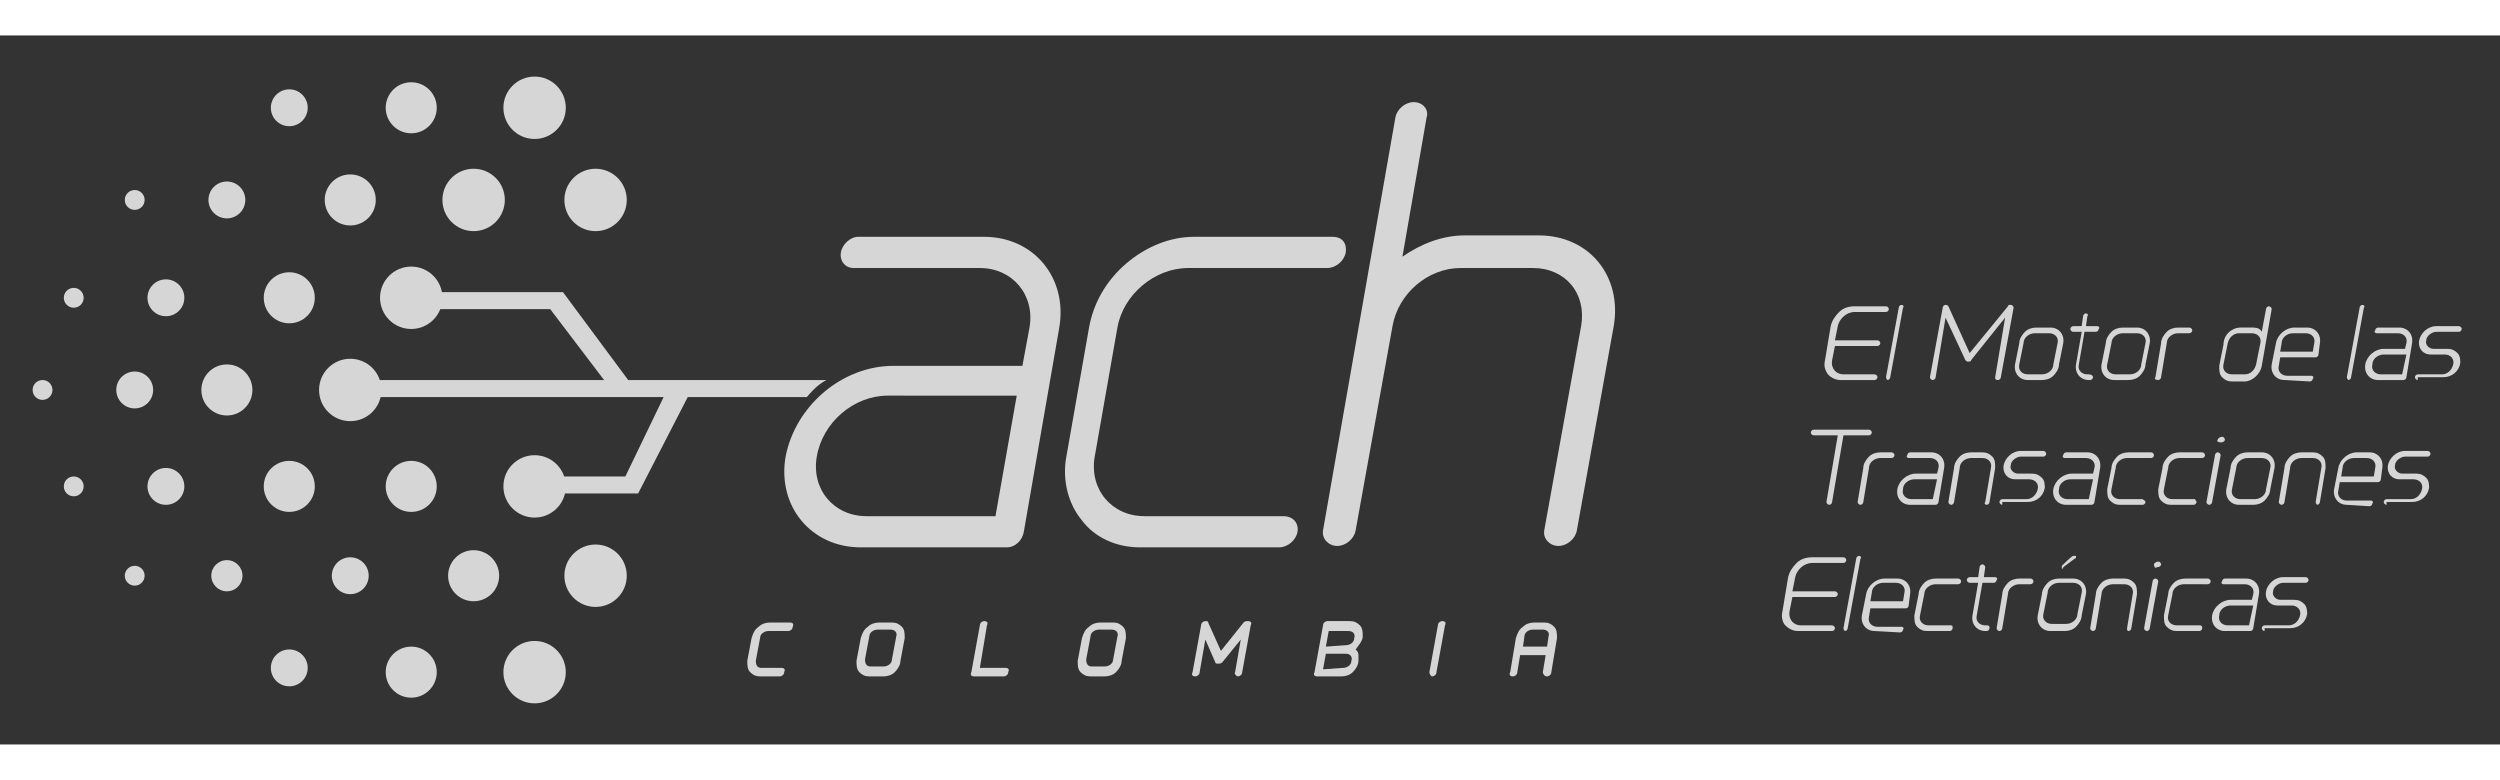 <?xml version="1.0" encoding="utf-8"?>
<!-- Generator: Adobe Illustrator 22.1.0, SVG Export Plug-In . SVG Version: 6.00 Build 0)  -->
<svg height='55px' version="1.1" id="Layer_1" xmlns="http://www.w3.org/2000/svg" xmlns:xlink="http://www.w3.org/1999/xlink" x="0px" y="0px"
	 viewBox="0 0 176.3 50" style="enable-background:new 0 0 176.3 50;" xml:space="preserve">
<rect x="0" y="0" width="176.3" height="50" fill="#333333" stroke="none"/>
<style type="text/css">
	.st0{opacity:0.8;}
	.st1{fill:#FFFFFF;}
	.st2{fill:none;}
</style>
<g class="st0">
	<path class="st1" d="M30.8,19.3h8l3.8,5H26v1.2h20.8l-2.7,5.6h-4.8v1.2H45l3.5-6.8h8.4c0,0,0.7-0.9,1.4-1.2h-14l-4.6-6.2h-8.6
		L30.8,19.3z"/>
	<line class="st2" x1="123.9" y1="5.5" x2="116.8" y2="44.8"/>
	<g>
		<path class="st1" d="M129.8,24.3c-0.4,0-0.7-0.2-0.9-0.4c-0.2-0.3-0.3-0.6-0.2-1l0.4-2.4c0.1-0.4,0.3-0.7,0.6-1s0.7-0.4,1.1-0.4
			h2.2c0.1,0,0.2,0.1,0.2,0.2s-0.1,0.2-0.2,0.2h-2.2c-0.6,0-1.1,0.5-1.2,1l-0.2,1h3c0.1,0,0.2,0.1,0.2,0.2s-0.1,0.2-0.2,0.2h-3
			l-0.2,1c-0.1,0.6,0.3,1,0.8,1h2.2c0.1,0,0.2,0.1,0.2,0.2s-0.1,0.2-0.2,0.2C132.2,24.3,129.8,24.3,129.8,24.3z"/>
		<path class="st1" d="M133,24.1l0.9-4.9c0-0.1,0.1-0.2,0.2-0.2s0.2,0.1,0.1,0.2l-0.9,4.9c0,0.1-0.1,0.2-0.2,0.2
			C133.1,24.3,133,24.2,133,24.1z"/>
		<path class="st1" d="M140.7,24.1l0.7-4.2l-2.4,3c0,0.1-0.1,0.1-0.2,0.1s-0.1,0-0.2-0.1l-1.4-3l-0.7,4.2c0,0.1-0.1,0.2-0.2,0.2
			c-0.1,0-0.2-0.1-0.2-0.2l0.9-4.9c0-0.1,0.1-0.2,0.2-0.2c0.1,0,0.1,0,0.2,0.1l1.5,3.3l2.7-3.3c0-0.1,0.1-0.1,0.2-0.1
			c0.1,0,0.2,0.1,0.2,0.2l-0.9,4.9c0,0.1-0.1,0.2-0.2,0.2C140.7,24.3,140.7,24.2,140.7,24.1z"/>
		<path class="st1" d="M143,24.3c-0.6,0-1-0.5-0.9-1.1l0.3-1.5c0-0.3,0.2-0.6,0.4-0.8c0.2-0.2,0.5-0.3,0.8-0.3h1
			c0.6,0,1,0.5,0.9,1.1l-0.3,1.5c0,0.3-0.2,0.6-0.4,0.8c-0.2,0.2-0.5,0.3-0.8,0.3H143z M143.5,21c-0.4,0-0.8,0.3-0.8,0.7l-0.3,1.5
			c-0.1,0.4,0.2,0.7,0.6,0.7h1c0.4,0,0.8-0.3,0.8-0.7l0.3-1.5c0.1-0.4-0.2-0.7-0.6-0.7H143.5z"/>
		<path class="st1" d="M147.6,24.1c0,0.1-0.1,0.2-0.2,0.2h-0.1c-0.6,0-1-0.5-0.9-1.1l0.4-2.3h-0.6c-0.1,0-0.2-0.1-0.2-0.2
			s0.1-0.2,0.2-0.2h0.6l0.1-0.7c0-0.1,0.1-0.2,0.2-0.2c0.1,0,0.2,0.1,0.1,0.2l-0.1,0.7h0.8c0.1,0,0.2,0.1,0.1,0.2l0,0
			c0,0.1-0.1,0.2-0.2,0.2H147l-0.4,2.3c-0.1,0.4,0.2,0.7,0.6,0.7h0.1C147.5,23.9,147.6,24,147.6,24.1z"/>
		<path class="st1" d="M149.1,24.3c-0.6,0-1-0.5-0.9-1.1l0.3-1.5c0-0.3,0.2-0.6,0.4-0.8c0.2-0.2,0.5-0.3,0.8-0.3h1
			c0.6,0,1,0.5,0.9,1.1l-0.3,1.5c0,0.3-0.2,0.6-0.4,0.8c-0.2,0.2-0.5,0.3-0.8,0.3H149.1z M149.7,21c-0.4,0-0.8,0.3-0.8,0.7l-0.3,1.5
			c-0.1,0.4,0.2,0.7,0.6,0.7h1c0.4,0,0.8-0.3,0.8-0.7l0.3-1.5c0.1-0.4-0.2-0.7-0.6-0.7H149.7z"/>
		<path class="st1" d="M152,24.1l0.4-2.4c0-0.3,0.2-0.6,0.4-0.8c0.2-0.2,0.5-0.3,0.8-0.3h0.8c0.1,0,0.2,0.1,0.2,0.2
			s-0.1,0.2-0.2,0.2h-0.8c-0.4,0-0.8,0.3-0.8,0.7l-0.4,2.4c0,0.1-0.1,0.2-0.2,0.2C152,24.3,151.9,24.2,152,24.1z"/>
		<path class="st1" d="M158,20.6h0.9c0.3,0,0.5,0.1,0.6,0.3l0.3-1.6c0-0.1,0.1-0.2,0.2-0.2c0.1,0,0.2,0.1,0.2,0.2l-0.7,4
			c-0.1,0.6-0.7,1.1-1.2,1.1h-0.9c-0.3,0-0.5-0.1-0.7-0.3c-0.2-0.2-0.2-0.5-0.2-0.8l0.3-1.5C156.8,21.1,157.4,20.6,158,20.6z
			 M156.8,23.2c-0.1,0.4,0.2,0.7,0.6,0.7h0.9c0.4,0,0.7-0.3,0.8-0.7l0.3-1.5c0.1-0.4-0.2-0.7-0.6-0.7h-0.9c-0.4,0-0.7,0.3-0.8,0.7
			L156.8,23.2z"/>
		<path class="st1" d="M161.1,24.3c-0.6,0-1-0.5-0.9-1.1l0.3-1.5c0.1-0.6,0.7-1.1,1.3-1.1h0.9c0.6,0,1,0.5,0.9,1.1l-0.1,0.8
			c0,0.1-0.1,0.2-0.2,0.2h-2.5l-0.1,0.6c-0.1,0.4,0.2,0.7,0.6,0.7h1.7c0.1,0,0.2,0.1,0.1,0.2c0,0.1-0.1,0.2-0.2,0.2L161.1,24.3z
			 M161.7,21c-0.4,0-0.8,0.3-0.8,0.7l-0.1,0.6h2.3l0.1-0.6c0.1-0.4-0.2-0.7-0.6-0.7H161.7z"/>
		<path class="st1" d="M165.5,24.1l0.9-4.9c0-0.1,0.1-0.2,0.2-0.2s0.2,0.1,0.1,0.2l-0.9,4.9c0,0.1-0.1,0.2-0.2,0.2
			C165.6,24.3,165.5,24.2,165.5,24.1z"/>
		<path class="st1" d="M167.7,24.3c-0.6,0-1-0.5-0.9-1.1s0.7-1.1,1.3-1.1h1.5l0.1-0.4c0.1-0.4-0.2-0.7-0.6-0.7h-1.5
			c-0.1,0-0.2-0.1-0.1-0.2c0-0.1,0.1-0.2,0.2-0.2h1.5c0.6,0,1,0.5,0.9,1.1l-0.4,2.4c0,0.1-0.1,0.2-0.2,0.2
			C169.5,24.3,167.7,24.3,167.7,24.3z M168.1,22.5c-0.4,0-0.8,0.3-0.8,0.7c-0.1,0.4,0.2,0.7,0.6,0.7h1.5l0.3-1.4
			C169.7,22.5,168.1,22.5,168.1,22.5z"/>
		<path class="st1" d="M170.5,24.3c-0.1,0-0.2-0.1-0.2-0.2s0.1-0.2,0.2-0.2h1.7c0.4,0,0.7-0.3,0.8-0.7c0.1-0.4-0.2-0.7-0.6-0.7h-1
			c-0.5,0-0.9-0.4-0.8-1c0.1-0.5,0.6-1,1.2-1h1.6c0.1,0,0.2,0.1,0.2,0.2s-0.1,0.2-0.2,0.2h-1.6c-0.3,0-0.7,0.3-0.7,0.6
			c-0.1,0.3,0.2,0.6,0.5,0.6h1c0.3,0,0.5,0.1,0.7,0.3c0.2,0.2,0.2,0.5,0.2,0.7c-0.1,0.6-0.6,1-1.2,1h-1.8L170.5,24.3L170.5,24.3z"/>
		<path class="st1" d="M128.8,32.9l0.8-4.7h-1.7c-0.1,0-0.2-0.1-0.2-0.2s0.1-0.2,0.2-0.2h3.9c0.1,0,0.2,0.1,0.2,0.2
			s-0.1,0.2-0.2,0.2H130l-0.8,4.7c0,0.1-0.1,0.2-0.2,0.2C128.9,33.1,128.8,33,128.8,32.9z"/>
		<path class="st1" d="M131,32.9l0.4-2.4c0-0.3,0.2-0.6,0.4-0.8c0.2-0.2,0.5-0.3,0.8-0.3h0.8c0.1,0,0.2,0.1,0.2,0.2
			s-0.1,0.2-0.2,0.2h-0.8c-0.4,0-0.8,0.3-0.8,0.7l-0.4,2.4c0,0.1-0.1,0.2-0.2,0.2C131.1,33.1,131,33,131,32.9z"/>
		<path class="st1" d="M134.7,33.1c-0.6,0-1-0.5-0.9-1.1s0.7-1.1,1.3-1.1h1.5l0.1-0.4c0.1-0.4-0.2-0.7-0.6-0.7h-1.5
			c-0.1,0-0.2-0.1-0.1-0.2c0-0.1,0.1-0.2,0.2-0.2h1.5c0.6,0,1,0.5,0.9,1.1l-0.4,2.4c0,0.1-0.1,0.2-0.2,0.2H134.7z M135,31.3
			c-0.4,0-0.8,0.3-0.8,0.7c-0.1,0.4,0.2,0.7,0.6,0.7h1.5l0.3-1.4C136.6,31.3,135,31.3,135,31.3z"/>
		<path class="st1" d="M140,32.9l0.4-2.4c0.1-0.4-0.2-0.7-0.6-0.7H139c-0.4,0-0.8,0.3-0.8,0.7l-0.4,2.4c0,0.1-0.1,0.2-0.2,0.2
			c-0.1,0-0.2-0.1-0.2-0.2l0.4-2.4c0-0.3,0.2-0.6,0.4-0.8c0.2-0.2,0.5-0.3,0.8-0.3h0.8c0.3,0,0.5,0.1,0.7,0.3
			c0.2,0.2,0.2,0.5,0.2,0.8l-0.4,2.4c0,0.1-0.1,0.2-0.2,0.2C140,33.1,139.9,33,140,32.9z"/>
		<path class="st1" d="M141.2,33.1c-0.1,0-0.2-0.1-0.2-0.2c0-0.1,0.1-0.2,0.2-0.2h1.7c0.4,0,0.7-0.3,0.8-0.7
			c0.1-0.4-0.2-0.7-0.6-0.7h-1c-0.5,0-0.9-0.4-0.8-1c0.1-0.5,0.6-1,1.2-1h1.6c0.1,0,0.2,0.1,0.2,0.2s-0.1,0.2-0.2,0.2h-1.6
			c-0.3,0-0.7,0.3-0.7,0.6c-0.1,0.3,0.2,0.6,0.5,0.6h1c0.3,0,0.5,0.1,0.7,0.3c0.2,0.2,0.2,0.5,0.2,0.7c-0.1,0.6-0.6,1-1.2,1h-1.8
			L141.2,33.1L141.2,33.1z"/>
		<path class="st1" d="M145.7,33.1c-0.6,0-1-0.5-0.9-1.1s0.7-1.1,1.3-1.1h1.5l0.1-0.4c0.1-0.4-0.2-0.7-0.6-0.7h-1.5
			c-0.1,0-0.2-0.1-0.1-0.2c0-0.1,0.1-0.2,0.2-0.2h1.5c0.6,0,1,0.5,0.9,1.1l-0.4,2.4c0,0.1-0.1,0.2-0.2,0.2H145.7z M146,31.3
			c-0.4,0-0.8,0.3-0.8,0.7c-0.1,0.4,0.2,0.7,0.6,0.7h1.5l0.3-1.4C147.6,31.3,146,31.3,146,31.3z"/>
		<path class="st1" d="M151.3,32.9c0,0.1-0.1,0.2-0.2,0.2h-1.6c-0.3,0-0.5-0.1-0.7-0.3s-0.2-0.5-0.2-0.8l0.3-1.5
			c0-0.3,0.2-0.6,0.4-0.8c0.2-0.2,0.5-0.3,0.8-0.3h1.6c0.1,0,0.2,0.1,0.2,0.2s-0.1,0.2-0.2,0.2H150c-0.4,0-0.8,0.3-0.8,0.7l-0.3,1.5
			c-0.1,0.4,0.2,0.7,0.6,0.7h1.6C151.2,32.8,151.3,32.8,151.3,32.9z"/>
		<path class="st1" d="M154.9,32.9c0,0.1-0.1,0.2-0.2,0.2h-1.6c-0.3,0-0.5-0.1-0.7-0.3s-0.2-0.5-0.2-0.8l0.3-1.5
			c0-0.3,0.2-0.6,0.4-0.8c0.2-0.2,0.5-0.3,0.8-0.3h1.6c0.1,0,0.2,0.1,0.2,0.2s-0.1,0.2-0.2,0.2h-1.6c-0.4,0-0.8,0.3-0.8,0.7
			l-0.3,1.5c-0.1,0.4,0.2,0.7,0.6,0.7h1.6C154.8,32.8,154.9,32.8,154.9,32.9z"/>
		<path class="st1" d="M155.6,32.9l0.6-3.3c0-0.1,0.1-0.2,0.2-0.2c0.1,0,0.2,0.1,0.2,0.2l-0.6,3.3c0,0.1-0.1,0.2-0.2,0.2
			C155.7,33.1,155.6,33,155.6,32.9z M156.4,28.5c0-0.1,0.2-0.2,0.3-0.2s0.2,0.1,0.2,0.2s-0.1,0.2-0.3,0.2S156.3,28.6,156.4,28.5z"/>
		<path class="st1" d="M157.9,33.1c-0.6,0-1-0.5-0.9-1.1l0.3-1.5c0-0.3,0.2-0.6,0.4-0.8c0.2-0.2,0.5-0.3,0.8-0.3h1
			c0.6,0,1,0.5,0.9,1.1l-0.3,1.5c0,0.3-0.2,0.6-0.4,0.8s-0.5,0.3-0.8,0.3H157.9z M158.5,29.8c-0.4,0-0.8,0.3-0.8,0.7l-0.3,1.5
			c-0.1,0.4,0.2,0.7,0.6,0.7h1c0.4,0,0.8-0.3,0.8-0.7l0.3-1.5c0.1-0.4-0.2-0.7-0.6-0.7H158.5z"/>
		<path class="st1" d="M163.3,32.9l0.4-2.4c0.1-0.4-0.2-0.7-0.6-0.7h-0.8c-0.4,0-0.8,0.3-0.8,0.7l-0.4,2.4c0,0.1-0.1,0.2-0.2,0.2
			c-0.1,0-0.2-0.1-0.2-0.2l0.4-2.4c0-0.3,0.2-0.6,0.4-0.8c0.2-0.2,0.5-0.3,0.8-0.3h0.8c0.3,0,0.5,0.1,0.7,0.3
			c0.2,0.2,0.2,0.5,0.2,0.8l-0.4,2.4c0,0.1-0.1,0.2-0.2,0.2C163.4,33.1,163.3,33,163.3,32.9z"/>
		<path class="st1" d="M165.5,33.1c-0.6,0-1-0.5-0.9-1.1l0.3-1.5c0.1-0.6,0.7-1.1,1.3-1.1h0.9c0.6,0,1,0.5,0.9,1.1l-0.1,0.8
			c0,0.1-0.1,0.2-0.2,0.2H165l-0.1,0.6c-0.1,0.4,0.2,0.7,0.6,0.7h1.7c0.1,0,0.2,0.1,0.1,0.2c0,0.1-0.1,0.2-0.2,0.2L165.5,33.1z
			 M166,29.8c-0.4,0-0.8,0.3-0.8,0.7l-0.1,0.6h2.3l0.1-0.6c0.1-0.4-0.2-0.7-0.6-0.7H166z"/>
		<path class="st1" d="M168.3,33.1c-0.1,0-0.2-0.1-0.2-0.2c0-0.1,0.1-0.2,0.2-0.2h1.7c0.4,0,0.7-0.3,0.8-0.7
			c0.1-0.4-0.2-0.7-0.6-0.7h-1c-0.5,0-0.9-0.4-0.8-1c0.1-0.5,0.6-1,1.2-1h1.6c0.1,0,0.2,0.1,0.2,0.2s-0.1,0.2-0.2,0.2h-1.6
			c-0.3,0-0.7,0.3-0.7,0.6c-0.1,0.3,0.2,0.6,0.5,0.6h1c0.3,0,0.5,0.1,0.7,0.3c0.2,0.2,0.2,0.5,0.2,0.7c-0.1,0.6-0.6,1-1.2,1h-1.8
			L168.3,33.1L168.3,33.1z"/>
		<path class="st1" d="M126.8,42c-0.4,0-0.7-0.2-0.9-0.4s-0.3-0.6-0.2-1l0.4-2.4c0.1-0.4,0.3-0.7,0.6-1s0.7-0.4,1.1-0.4h2.2
			c0.1,0,0.2,0.1,0.2,0.2c0,0.1-0.1,0.2-0.2,0.2h-2.2c-0.6,0-1.1,0.5-1.2,1l-0.2,1h3c0.1,0,0.2,0.1,0.2,0.2c0,0.1-0.1,0.2-0.2,0.2
			h-3l-0.2,1c-0.1,0.6,0.3,1,0.8,1h2.2c0.1,0,0.2,0.1,0.2,0.2c0,0.1-0.1,0.2-0.2,0.2H126.8z"/>
		<path class="st1" d="M130,41.8l0.9-4.9c0-0.1,0.1-0.2,0.2-0.2c0.1,0,0.2,0.1,0.1,0.2l-0.9,4.9c0,0.1-0.1,0.2-0.2,0.2
			C130.1,42,130,41.9,130,41.8z"/>
		<path class="st1" d="M132.2,42c-0.6,0-1-0.5-0.9-1.1l0.3-1.5c0.1-0.6,0.7-1.1,1.3-1.1h0.9c0.6,0,1,0.5,0.9,1.1l-0.1,0.8
			c0,0.1-0.1,0.2-0.2,0.2h-2.5l-0.1,0.6c-0.1,0.4,0.2,0.7,0.6,0.7h1.7c0.1,0,0.2,0.1,0.1,0.2c0,0.1-0.1,0.2-0.2,0.2L132.2,42z
			 M132.8,38.6c-0.4,0-0.8,0.3-0.8,0.7l-0.1,0.6h2.3l0.1-0.6c0.1-0.4-0.2-0.7-0.6-0.7H132.8z"/>
		<path class="st1" d="M137.7,41.8c0,0.1-0.1,0.2-0.2,0.2h-1.6c-0.3,0-0.5-0.1-0.7-0.3s-0.2-0.5-0.2-0.8l0.3-1.5
			c0-0.3,0.2-0.6,0.4-0.8s0.5-0.3,0.8-0.3h1.6c0.1,0,0.2,0.1,0.2,0.2c0,0.1-0.1,0.2-0.2,0.2h-1.6c-0.4,0-0.8,0.3-0.8,0.7l-0.3,1.5
			c-0.1,0.4,0.2,0.7,0.6,0.7h1.6C137.7,41.6,137.7,41.7,137.7,41.8z"/>
		<path class="st1" d="M140.3,41.8c0,0.1-0.1,0.2-0.2,0.2H140c-0.6,0-1-0.5-0.9-1.1l0.4-2.3h-0.6c-0.1,0-0.2-0.1-0.2-0.2
			c0-0.1,0.1-0.2,0.2-0.2h0.6l0.1-0.7c0-0.1,0.1-0.2,0.2-0.2c0.1,0,0.2,0.1,0.2,0.2l-0.1,0.7h0.8c0.1,0,0.2,0.1,0.1,0.2l0,0
			c0,0.1-0.1,0.2-0.2,0.2h-0.8l-0.4,2.3c-0.1,0.4,0.2,0.7,0.6,0.7h0.1C140.3,41.6,140.3,41.7,140.3,41.8z"/>
		<path class="st1" d="M140.8,41.8l0.4-2.4c0-0.3,0.2-0.6,0.4-0.8s0.5-0.3,0.8-0.3h0.8c0.1,0,0.2,0.1,0.2,0.2c0,0.1-0.1,0.2-0.2,0.2
			h-0.8c-0.4,0-0.8,0.3-0.8,0.7l-0.4,2.4c0,0.1-0.1,0.2-0.2,0.2C140.9,42,140.8,41.9,140.8,41.8z"/>
		<path class="st1" d="M144.6,42c-0.6,0-1-0.5-0.9-1.1l0.3-1.5c0-0.3,0.2-0.6,0.4-0.8s0.5-0.3,0.8-0.3h1c0.6,0,1,0.5,0.9,1.1
			l-0.3,1.5c0,0.3-0.2,0.6-0.4,0.8s-0.5,0.3-0.8,0.3H144.6z M145.2,38.6c-0.4,0-0.8,0.3-0.8,0.7l-0.3,1.5c-0.1,0.4,0.2,0.7,0.6,0.7
			h1c0.4,0,0.8-0.3,0.8-0.7l0.3-1.5c0.1-0.4-0.2-0.7-0.6-0.7H145.2z M145.4,37.6C145.4,37.6,145.4,37.5,145.4,37.6
			c0-0.1,0-0.1,0-0.2c0,0,0.7-0.7,0.8-0.7h0.1h0.1v0.1c0,0,0,0.1-0.1,0.1l-0.8,0.6C145.5,37.6,145.5,37.6,145.4,37.6L145.4,37.6z"/>
		<path class="st1" d="M150,41.8l0.4-2.4c0.1-0.4-0.2-0.7-0.6-0.7H149c-0.4,0-0.8,0.3-0.8,0.7l-0.4,2.4c0,0.1-0.1,0.2-0.2,0.2
			c-0.1,0-0.2-0.1-0.2-0.2l0.4-2.4c0-0.3,0.2-0.6,0.4-0.8s0.5-0.3,0.8-0.3h0.8c0.3,0,0.5,0.1,0.7,0.3s0.2,0.5,0.2,0.8l-0.4,2.4
			c0,0.1-0.1,0.2-0.2,0.2C150,42,150,41.9,150,41.8z"/>
		<path class="st1" d="M151.2,41.8l0.6-3.3c0-0.1,0.1-0.2,0.2-0.2c0.1,0,0.2,0.1,0.2,0.2l-0.6,3.3c0,0.1-0.1,0.2-0.2,0.2
			S151.2,41.9,151.2,41.8z M151.9,37.3c0-0.1,0.2-0.2,0.3-0.2s0.2,0.1,0.2,0.2c0,0.1-0.1,0.2-0.3,0.2
			C152,37.6,151.9,37.5,151.9,37.3z"/>
		<path class="st1" d="M155.3,41.8c0,0.1-0.1,0.2-0.2,0.2h-1.6c-0.3,0-0.5-0.1-0.7-0.3s-0.2-0.5-0.2-0.8l0.3-1.5
			c0-0.3,0.2-0.6,0.4-0.8s0.5-0.3,0.8-0.3h1.6c0.1,0,0.2,0.1,0.2,0.2c0,0.1-0.1,0.2-0.2,0.2H154c-0.4,0-0.8,0.3-0.8,0.7l-0.3,1.5
			c-0.1,0.4,0.2,0.7,0.6,0.7h1.6C155.3,41.6,155.3,41.7,155.3,41.8z"/>
		<path class="st1" d="M156.9,42c-0.6,0-1-0.5-0.9-1.1s0.7-1.1,1.3-1.1h1.5l0.1-0.4c0.1-0.4-0.2-0.7-0.6-0.7h-1.5
			c-0.1,0-0.2-0.1-0.1-0.2c0-0.1,0.1-0.2,0.2-0.2h1.5c0.6,0,1,0.5,0.9,1.1l-0.4,2.4c0,0.1-0.1,0.2-0.2,0.2H156.9z M157.3,40.2
			c-0.4,0-0.8,0.3-0.8,0.7c-0.1,0.4,0.2,0.7,0.6,0.7h1.5l0.3-1.4H157.3z"/>
		<path class="st1" d="M159.7,42c-0.1,0-0.2-0.1-0.2-0.2c0-0.1,0.1-0.2,0.2-0.2h1.7c0.4,0,0.7-0.3,0.8-0.7s-0.2-0.7-0.6-0.7h-1
			c-0.5,0-0.9-0.4-0.8-1c0.1-0.5,0.6-1,1.2-1h1.6c0.1,0,0.2,0.1,0.2,0.2c0,0.1-0.1,0.2-0.2,0.2H161c-0.3,0-0.7,0.3-0.7,0.6
			c-0.1,0.3,0.2,0.6,0.5,0.6h1c0.3,0,0.5,0.1,0.7,0.3s0.2,0.5,0.2,0.7c-0.1,0.6-0.6,1-1.2,1h-1.8V42z"/>
	</g>
	<g>
		<path class="st1" d="M60.7,36.1c-3.5,0-5.9-2.9-5.3-6.4c0.7-3.6,4-6.4,7.6-6.4h9.1l0.5-2.7c0.4-2.3-1.2-4.2-3.5-4.2h-8.9
			c-0.6,0-1-0.5-0.9-1.1s0.7-1.1,1.2-1.1h8.9c3.5,0,5.9,2.9,5.3,6.4L72.2,35c-0.1,0.6-0.6,1.1-1.2,1.1H60.7z M62.6,25.4
			c-2.4,0-4.6,1.9-5,4.3c-0.4,2.3,1.2,4.2,3.5,4.2h9.1l1.5-8.5C71.7,25.4,62.6,25.4,62.6,25.4z"/>
		<path class="st1" d="M91.5,35c-0.1,0.6-0.7,1.1-1.3,1.1h-9.8c-1.7,0-3.2-0.7-4.1-1.9c-1-1.2-1.4-2.9-1.1-4.5l1.6-9.1
			c0.3-1.7,1.2-3.3,2.6-4.5s3.1-1.9,4.8-1.9H94c0.6,0,1,0.4,0.9,1.1c-0.1,0.6-0.7,1.1-1.3,1.1h-9.8c-2.4,0-4.6,1.9-5,4.2l-1.6,9.1
			c-0.4,2.3,1.2,4.2,3.5,4.2h9.8C91.2,33.9,91.6,34.4,91.5,35z"/>
		<path class="st1" d="M113.8,20.5l-2.6,14.4c-0.1,0.6-0.7,1.1-1.3,1.1s-1.1-0.5-1-1.1l2.6-14.4c0.4-2.3-1.1-4.1-3.4-4.1H103
			c-2.3,0-4.4,1.8-4.8,4.1l-2.6,14.4c-0.1,0.6-0.7,1.1-1.3,1.1s-1.1-0.5-1-1.1l5.1-29.1c0.1-0.6,0.7-1.1,1.3-1.1s1.1,0.5,0.9,1.1
			l-1.7,9.8c1.3-0.9,2.8-1.5,4.4-1.5h5.2C112.1,14.1,114.4,17,113.8,20.5z"/>
	</g>
	<g>
		<ellipse class="st1" cx="24.7" cy="25" rx="2.2" ry="2.2"/>
		<ellipse class="st1" cx="29" cy="18.5" rx="2.2" ry="2.2"/>
		<ellipse class="st1" cx="29" cy="5.1" rx="1.8" ry="1.8"/>
		<ellipse class="st1" cx="29" cy="31.8" rx="1.8" ry="1.8"/>
		<ellipse class="st1" cx="29" cy="44.9" rx="1.8" ry="1.8"/>
		<ellipse class="st1" cx="33.4" cy="11.6" rx="2.2" ry="2.2"/>
		<ellipse class="st1" cx="33.4" cy="38.1" rx="1.8" ry="1.8"/>
		<ellipse class="st1" cx="37.7" cy="5.1" rx="2.2" ry="2.2"/>
		<ellipse class="st1" cx="37.7" cy="31.8" rx="2.2" ry="2.2"/>
		<ellipse class="st1" cx="37.7" cy="44.9" rx="2.2" ry="2.2"/>
		<ellipse class="st1" cx="42" cy="11.6" rx="2.2" ry="2.2"/>
		<ellipse class="st1" cx="42" cy="38.1" rx="2.2" ry="2.2"/>
		<ellipse class="st1" cx="20.4" cy="18.5" rx="1.8" ry="1.8"/>
		<ellipse class="st1" cx="20.4" cy="5.1" rx="1.3" ry="1.3"/>
		<ellipse class="st1" cx="20.4" cy="44.6" rx="1.3" ry="1.3"/>
		<ellipse class="st1" cx="20.4" cy="31.8" rx="1.8" ry="1.8"/>
		<ellipse class="st1" cx="24.7" cy="11.6" rx="1.8" ry="1.8"/>
		<ellipse class="st1" cx="11.7" cy="18.5" rx="1.3" ry="1.3"/>
		<ellipse class="st1" cx="16" cy="11.6" rx="1.3" ry="1.3"/>
		<ellipse class="st1" cx="11.7" cy="31.8" rx="1.3" ry="1.3"/>
		<ellipse class="st1" cx="16" cy="38.1" rx="1.1" ry="1.1"/>
		<ellipse class="st1" cx="24.7" cy="38.1" rx="1.3" ry="1.3"/>
		<ellipse class="st1" cx="16" cy="25" rx="1.8" ry="1.8"/>
		<ellipse class="st1" cx="5.2" cy="18.5" rx="0.7" ry="0.7"/>
		<ellipse class="st1" cx="5.2" cy="31.8" rx="0.7" ry="0.7"/>
		<ellipse class="st1" cx="9.5" cy="11.6" rx="0.7" ry="0.7"/>
		<ellipse class="st1" cx="9.5" cy="25" rx="1.3" ry="1.3"/>
		<ellipse class="st1" cx="3" cy="25" rx="0.7" ry="0.7"/>
		<ellipse class="st1" cx="9.5" cy="38.1" rx="0.7" ry="0.7"/>
	</g>
	<g>
		<path class="st1" d="M53.6,45.2c-0.3,0-0.5-0.1-0.7-0.3s-0.2-0.5-0.2-0.8l0.3-1.6c0.1-0.3,0.2-0.6,0.5-0.8
			c0.2-0.2,0.5-0.3,0.8-0.3h1.4c0.2,0,0.3,0.1,0.2,0.3c0,0.2-0.2,0.3-0.3,0.3h-1.4c-0.3,0-0.6,0.2-0.6,0.5l-0.3,1.6
			c0,0.3,0.1,0.5,0.4,0.5h1.4c0.2,0,0.3,0.1,0.2,0.3c0,0.2-0.2,0.3-0.3,0.3H53.6z"/>
		<path class="st1" d="M61.3,45.2c-0.3,0-0.5-0.1-0.7-0.3s-0.2-0.5-0.2-0.8l0.3-1.6c0.1-0.3,0.2-0.6,0.5-0.8
			c0.2-0.2,0.5-0.3,0.8-0.3h0.9c0.3,0,0.5,0.1,0.7,0.3s0.2,0.5,0.2,0.8l-0.3,1.6c0,0.3-0.2,0.6-0.4,0.8c-0.2,0.2-0.5,0.3-0.8,0.3
			H61.3z M61.9,41.9c-0.3,0-0.6,0.2-0.6,0.5L61,44c0,0.3,0.1,0.5,0.4,0.5h0.9c0.3,0,0.6-0.2,0.6-0.5l0.3-1.6
			c0.1-0.3-0.1-0.5-0.4-0.5H61.9z"/>
		<path class="st1" d="M68.7,45.2c-0.2,0-0.3-0.1-0.2-0.3l0.6-3.3c0-0.2,0.2-0.3,0.3-0.3c0.2,0,0.3,0.1,0.2,0.3l-0.5,3h1.8
			c0.2,0,0.3,0.1,0.2,0.3c0,0.2-0.2,0.3-0.3,0.3H68.7z"/>
		<path class="st1" d="M76.9,45.2c-0.3,0-0.5-0.1-0.7-0.3S76,44.4,76,44.1l0.3-1.6c0.1-0.3,0.2-0.6,0.5-0.8c0.2-0.2,0.5-0.3,0.8-0.3
			h0.9c0.3,0,0.5,0.1,0.7,0.3s0.2,0.5,0.2,0.8l-0.3,1.6c0,0.3-0.2,0.6-0.4,0.8c-0.2,0.2-0.5,0.3-0.8,0.3H76.9z M77.5,41.9
			c-0.3,0-0.6,0.2-0.6,0.5L76.6,44c0,0.3,0.1,0.5,0.4,0.5h0.9c0.3,0,0.6-0.2,0.6-0.5l0.3-1.6c0.1-0.3-0.1-0.5-0.4-0.5H77.5z"/>
		<path class="st1" d="M87.1,44.9l0.4-2.3l-1.3,1.6c-0.1,0.1-0.2,0.1-0.3,0.1s-0.2,0-0.2-0.1L85,42.6l-0.4,2.3
			c0,0.2-0.2,0.3-0.3,0.3c-0.2,0-0.3-0.1-0.2-0.3l0.6-3.3c0-0.2,0.2-0.3,0.3-0.3s0.2,0,0.2,0.1l0.9,2l1.6-2c0.1-0.1,0.2-0.1,0.3-0.1
			c0.2,0,0.3,0.1,0.2,0.3l-0.6,3.3c0,0.2-0.2,0.3-0.3,0.3S87,45,87.1,44.9z"/>
		<path class="st1" d="M92.9,45.2c-0.2,0-0.3-0.1-0.2-0.3l0.6-3.3c0-0.2,0.2-0.3,0.3-0.3h1.6c0.3,0,0.5,0.1,0.7,0.3s0.2,0.5,0.2,0.8
			c0,0.2-0.1,0.3-0.2,0.5c-0.1,0.1-0.2,0.3-0.3,0.4l0,0c0.1,0.1,0.2,0.2,0.2,0.4c0,0.1,0,0.3,0,0.4c0,0.3-0.2,0.6-0.4,0.8
			s-0.5,0.3-0.8,0.3C94.6,45.2,92.9,45.2,92.9,45.2z M94.7,44.6c0.3,0,0.6-0.2,0.6-0.5c0.1-0.3-0.1-0.5-0.4-0.5h-1.4l-0.2,1.1
			L94.7,44.6L94.7,44.6z M94.9,43c0.3,0,0.6-0.2,0.6-0.5c0.1-0.3-0.1-0.5-0.4-0.5h-1.4l-0.2,1.1L94.9,43L94.9,43z"/>
		<path class="st1" d="M100.8,44.9l0.6-3.3c0-0.2,0.2-0.3,0.3-0.3c0.2,0,0.3,0.1,0.2,0.3l-0.6,3.3c0,0.2-0.2,0.3-0.3,0.3
			S100.8,45,100.8,44.9z"/>
		<path class="st1" d="M108.8,44.9l0.2-1.2h-1.8l-0.2,1.2c0,0.2-0.2,0.3-0.3,0.3c-0.2,0-0.3-0.1-0.2-0.3l0.4-2.4
			c0.1-0.3,0.2-0.6,0.5-0.8c0.2-0.2,0.5-0.3,0.8-0.3h0.7c0.3,0,0.5,0.1,0.7,0.3s0.2,0.5,0.2,0.8l-0.4,2.4c0,0.2-0.2,0.3-0.3,0.3
			C108.9,45.2,108.8,45,108.8,44.9z M109.1,43.1l0.1-0.7c0.1-0.3-0.1-0.5-0.4-0.5h-0.7c-0.3,0-0.6,0.2-0.6,0.5l-0.1,0.7H109.1z"/>
	</g>
</g>
</svg>
